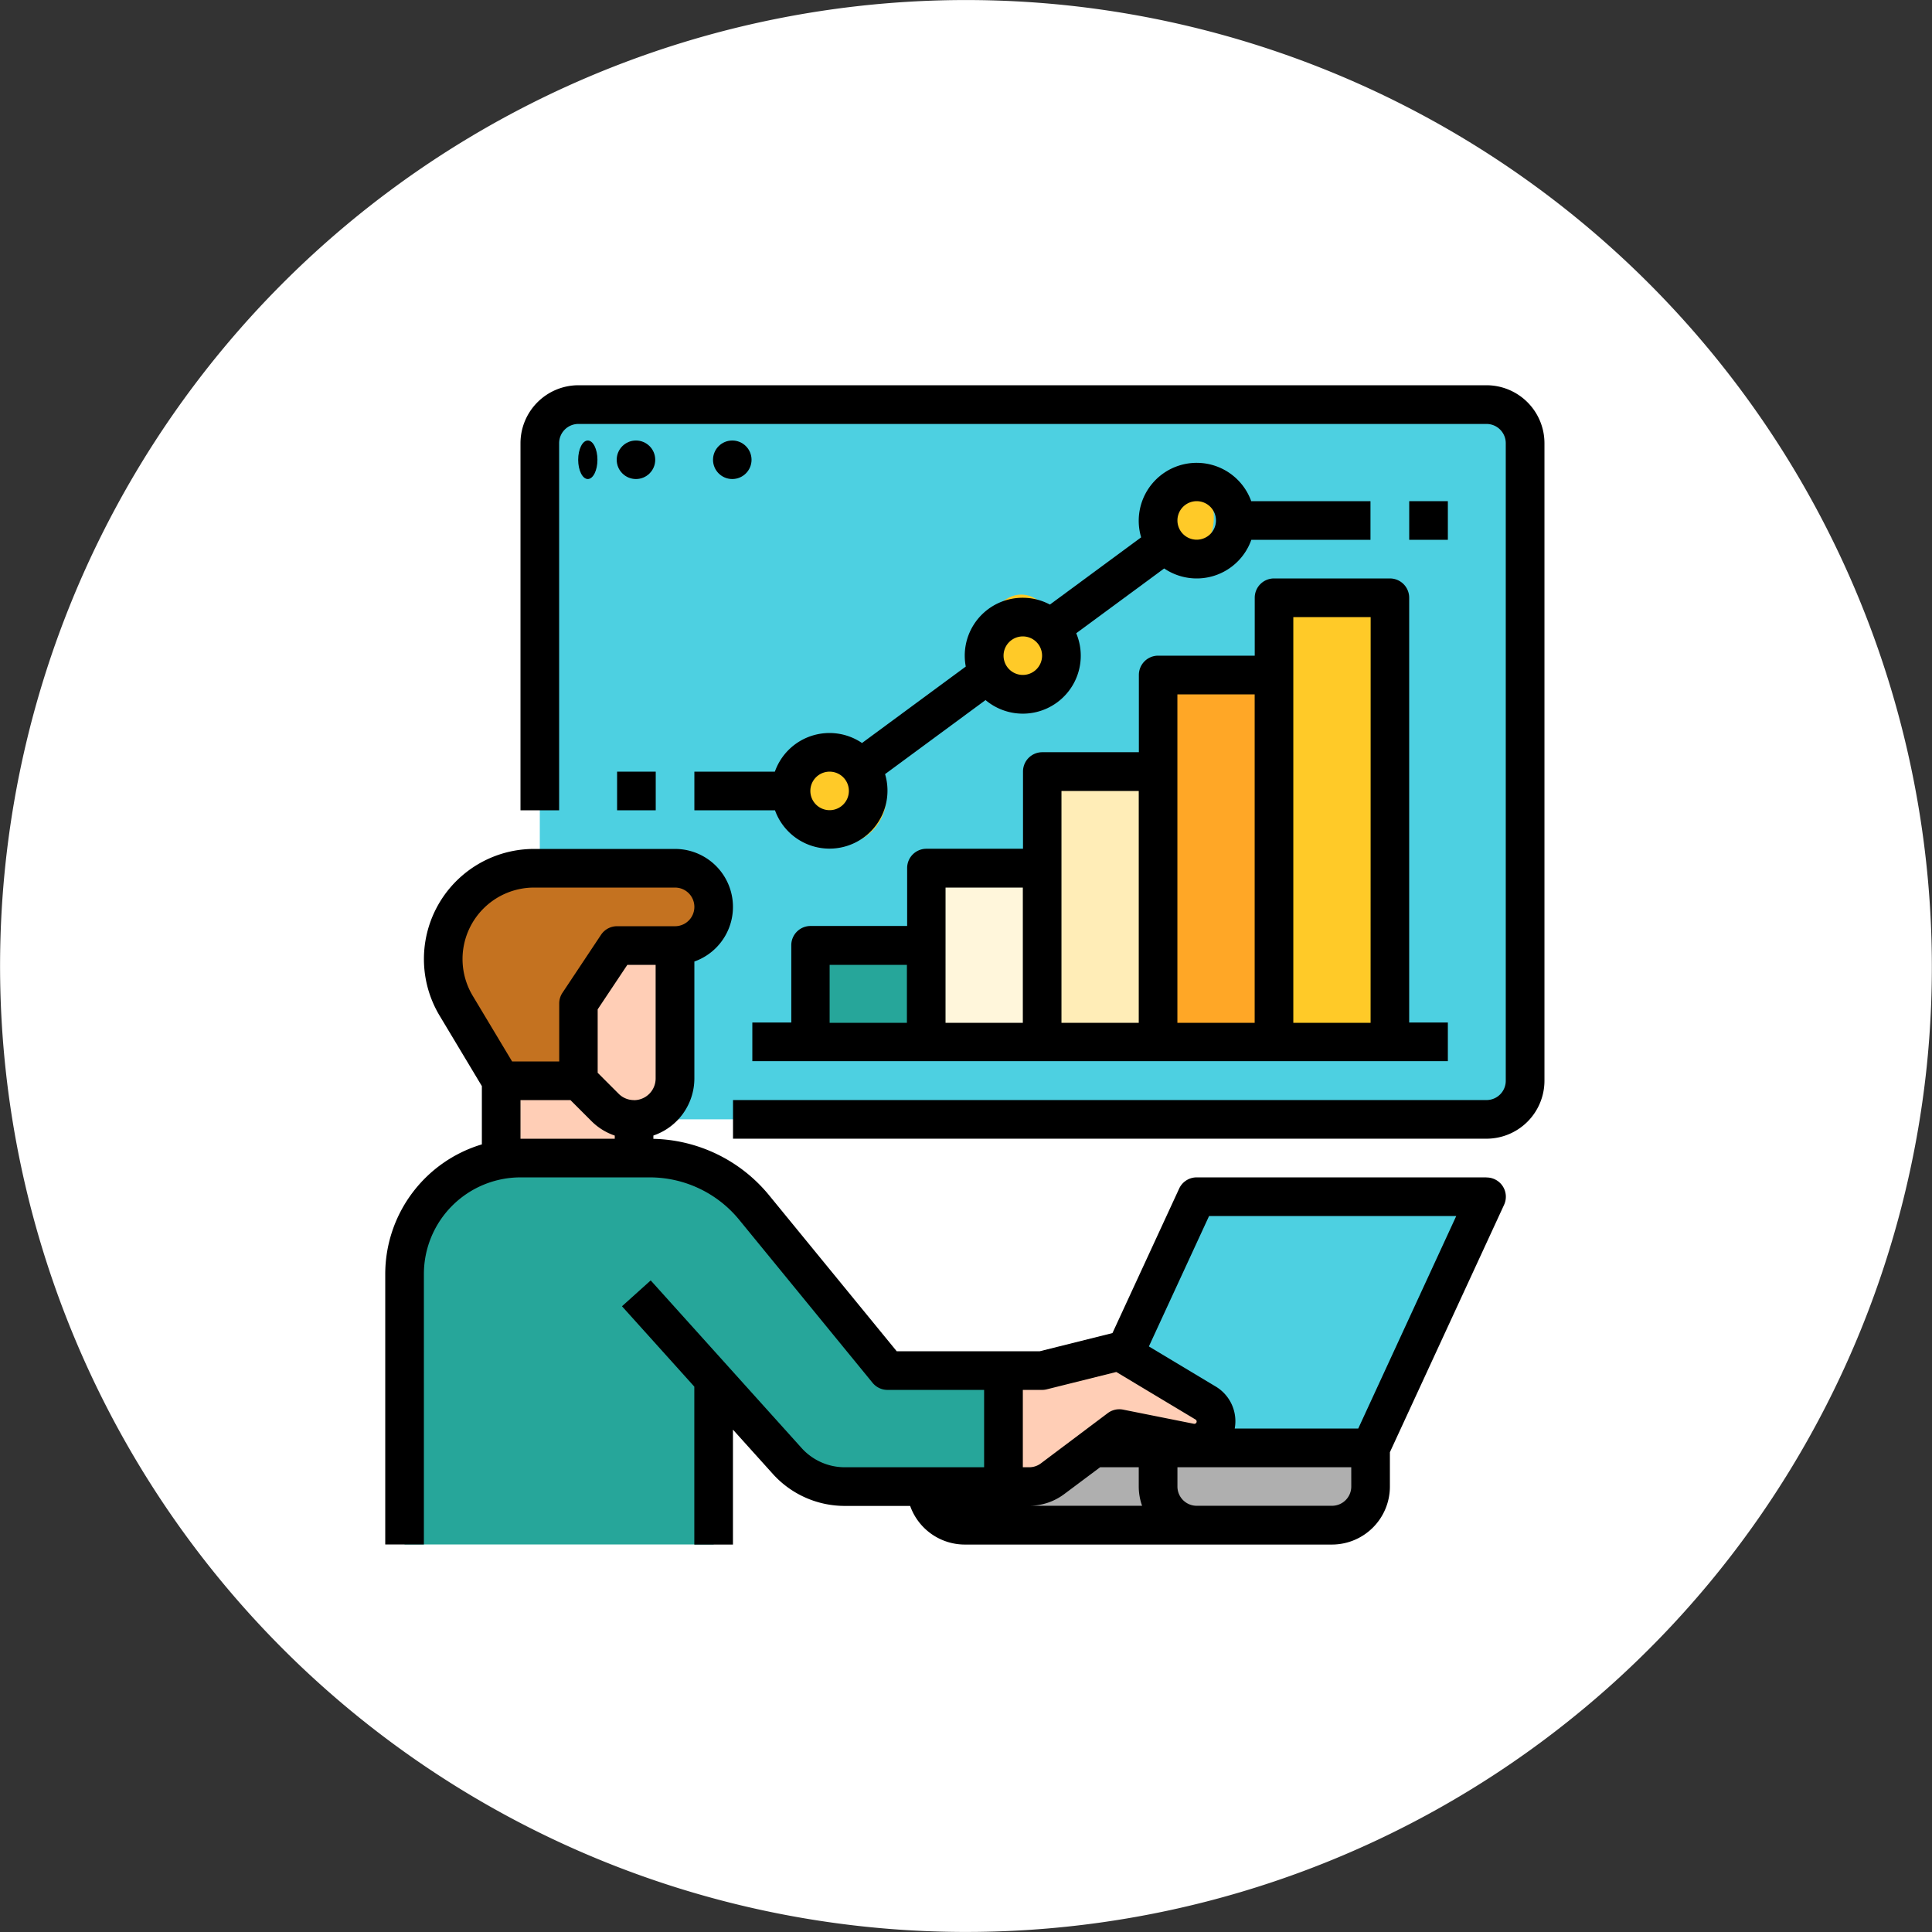 <svg xmlns="http://www.w3.org/2000/svg" width="100.299" height="100.301" viewBox="0 0 100.299 100.301"><rect x="0" y="0" width="100.299" height="100.301" fill="#333333" stroke="none"/><g transform="translate(13257 18909)"><path d="M708.633,96.455a50.147,50.147,0,1,0,44.63,55.115A50.205,50.205,0,0,0,708.633,96.455Z" transform="translate(-13910.24 -19005.178)" fill="#fff"/><g transform="translate(-13237 -18889)"><path d="M80,26.006A2.006,2.006,0,0,1,82.006,24h47.141a2.006,2.006,0,0,1,2.006,2.006V59.1a2.006,2.006,0,0,1-2.006,2.006H80Z" transform="translate(-71.976 -22.997)" fill="#4dd0e1"/><path d="M319.045,365.039,325.063,352H310.018L304,365.039Z" transform="translate(-267.892 -309.874)" fill="#4dd0e1"/><path d="M240,456h23.069v2.006a2.006,2.006,0,0,1-2.006,2.006H242.006A2.006,2.006,0,0,1,240,458.006Z" transform="translate(-211.916 -400.835)" fill="#afafaf"/><path d="M64,280h6.9v9.027H64Z" transform="translate(-57.982 -246.901)" fill="#ffceb6"/><path d="M101.015,240v7.9a2.128,2.128,0,0,1-3.632,1.5L96,248.024V240Z" transform="translate(-85.97 -211.916)" fill="#ffceb6"/><path d="M43.009,227.033l-2.337-3.9A4.713,4.713,0,0,1,40,220.713h0A4.713,4.713,0,0,1,44.713,216h7.323a2.006,2.006,0,1,1,0,4.012H49.027l-2.006,3.009v4.012Z" transform="translate(-36.991 -190.925)" fill="#c47220"/><path d="M55.093,353.051H46.85a4.012,4.012,0,0,1-2.982-1.328l-3.82-4.244v8.581H24V342.018A6.018,6.018,0,0,1,30.018,336h6.7a7.021,7.021,0,0,1,5.434,2.575l6.92,8.458h6.018Z" transform="translate(-22.997 -295.88)" fill="#26a69a"/><path d="M272,423.021V417h2.006l4.012-1,4.47,2.682a1.123,1.123,0,0,1-.8,2.065l-3.672-.734-3.477,2.608a2.006,2.006,0,0,1-1.2.4Z" transform="translate(-239.904 -365.85)" fill="#ffceb6"/><path d="M345.027,460.012h-7.021A2.006,2.006,0,0,1,336,458.006V456h11.033v2.006A2.006,2.006,0,0,1,345.027,460.012Z" transform="translate(-295.88 -400.835)" fill="#afafaf"/><path d="M192,248h6.018v5.015H192Z" transform="translate(-169.934 -218.913)" fill="#26a69a"/><path d="M240,216h6.018v9.027H240Z" transform="translate(-211.916 -190.925)" fill="#fff6db"/><path d="M288,176h6.018v14.042H288Z" transform="translate(-253.898 -155.94)" fill="#ffedb7"/><path d="M336,136h6.018v19.057H336Z" transform="translate(-295.88 -120.955)" fill="#ffa726"/><path d="M384,104h6.018v23.069H384Z" transform="translate(-337.862 -92.967)" fill="#ffca28"/><g transform="translate(21.175 4.458)"><circle cx="2.5" cy="2.5" r="2.5" transform="translate(-0.159 14.41)" fill="#ffca28"/><ellipse cx="2" cy="3" rx="2" ry="3" transform="translate(9.841 6.41)" fill="#ffca28"/><ellipse cx="1.5" cy="2" rx="1.5" ry="2" transform="translate(18.841 0.41)" fill="#ffca28"/></g><path d="M73.171,225.051H58.126a1,1,0,0,0-.911.583l-3.462,7.5-3.775.944H42.553l-6.619-8.09a7.99,7.99,0,0,0-6.014-2.938v-.171a3.135,3.135,0,0,0,2.128-2.965v-6.069a3.009,3.009,0,0,0-1-5.845H23.722a5.716,5.716,0,0,0-4.9,8.656l2.194,3.657v3.025A7.032,7.032,0,0,0,16,230.066v14.042h2.006V230.066a5.021,5.021,0,0,1,5.015-5.015h6.7a6,6,0,0,1,4.658,2.207l6.92,8.458a1,1,0,0,0,.776.368h5.015V240.1h-7.24a3.014,3.014,0,0,1-2.237-1l-7.832-8.7-1.491,1.342,3.755,4.172v8.2h2.006v-5.967l2.071,2.3a5.022,5.022,0,0,0,3.728,1.66h3.4a3.014,3.014,0,0,0,2.836,2.006H65.147a3.012,3.012,0,0,0,3.009-3.009v-1.786l5.926-12.839a1,1,0,0,0-.911-1.423Zm-44.254-4.012a1.117,1.117,0,0,1-.8-.329l-1.089-1.089v-3.293l1.54-2.31h1.469v5.9a1.126,1.126,0,0,1-1.125,1.125Zm-8.905-7.323a3.714,3.714,0,0,1,3.71-3.71h7.323a1,1,0,1,1,0,2.006H28.036a1,1,0,0,0-.835.447L25.2,215.468a1,1,0,0,0-.168.556v3.009H22.586l-2.045-3.409a3.711,3.711,0,0,1-.529-1.909Zm3.009,7.323h2.594l1.089,1.089a3.117,3.117,0,0,0,1.211.753v.164H23.021ZM49.1,236.084h1a1,1,0,0,0,.243-.03l3.609-.9,4.113,2.468a.12.12,0,0,1-.085.221l-3.672-.734a1,1,0,0,0-.8.181L50.035,239.9a1.009,1.009,0,0,1-.6.2H49.1Zm2.14,5.416,1.872-1.4h2.006v1a2.994,2.994,0,0,0,.173,1H49.433A3.029,3.029,0,0,0,51.239,241.5Zm14.911-.4a1,1,0,0,1-1,1H58.126a1,1,0,0,1-1-1v-1H66.15Zm.361-3.009H60.1a2.1,2.1,0,0,0-1-2.19l-3.456-2.074,3.124-6.769H71.6Z" transform="translate(-16 -183.928)"/><path d="M122.15,16H75.009A3.012,3.012,0,0,0,72,19.009V38.066h2.006V19.009a1,1,0,0,1,1-1H122.15a1,1,0,0,1,1,1v33.1a1,1,0,0,1-1,1H83.033v2.006H122.15a3.012,3.012,0,0,0,3.009-3.009v-33.1A3.012,3.012,0,0,0,122.15,16Z" transform="translate(-64.979 -16)"/><ellipse cx="0.5" cy="1" rx="0.5" ry="1" transform="translate(10.016 2.869)"/><circle cx="1" cy="1" r="1" transform="translate(12.016 2.869)"/><circle cx="1" cy="1" r="1" transform="translate(17.016 2.869)"/><path d="M201.1,96h-6.018a1,1,0,0,0-1,1v3.009h-5.015a1,1,0,0,0-1,1v4.012h-5.015a1,1,0,0,0-1,1v4.012h-5.015a1,1,0,0,0-1,1v3.009h-5.015a1,1,0,0,0-1,1v4.012H168v2.006h36.108v-2.006H202.1V97A1,1,0,0,0,201.1,96Zm-29.087,20.06h4.012v3.009h-4.012Zm6.018-4.012h4.012v7.021H178.03Zm6.018-5.015h4.012v12.036h-4.012Zm6.018-5.015h4.012v17.051h-4.012Zm10.03,17.051h-4.012V98.006H200.1Z" transform="translate(-148.943 -85.97)"/><path d="M144,66.048h4.185A3.009,3.009,0,0,0,153.9,64.17l5.216-3.844a3.008,3.008,0,0,0,4.708-3.469l4.566-3.364a3.007,3.007,0,0,0,4.524-1.487H179.1V50h-6.191a3.009,3.009,0,0,0-5.715,1.878l-4.736,3.49a3.007,3.007,0,0,0-4.368,3.218l-5.387,3.969a3.007,3.007,0,0,0-4.524,1.487H144ZM170.078,50a1,1,0,1,1-1,1A1,1,0,0,1,170.078,50Zm-9.027,7.021a1,1,0,1,1-1,1,1,1,0,0,1,1-1Zm-10.03,7.021a1,1,0,1,1-1,1A1,1,0,0,1,151.021,64.042Z" transform="translate(-127.952 -43.982)"/><path d="M440,64h2.006v2.006H440Z" transform="translate(-386.841 -57.982)"/><path d="M112,176h2.006v2.006H112Z" transform="translate(-99.964 -155.94)"/></g></g></svg>